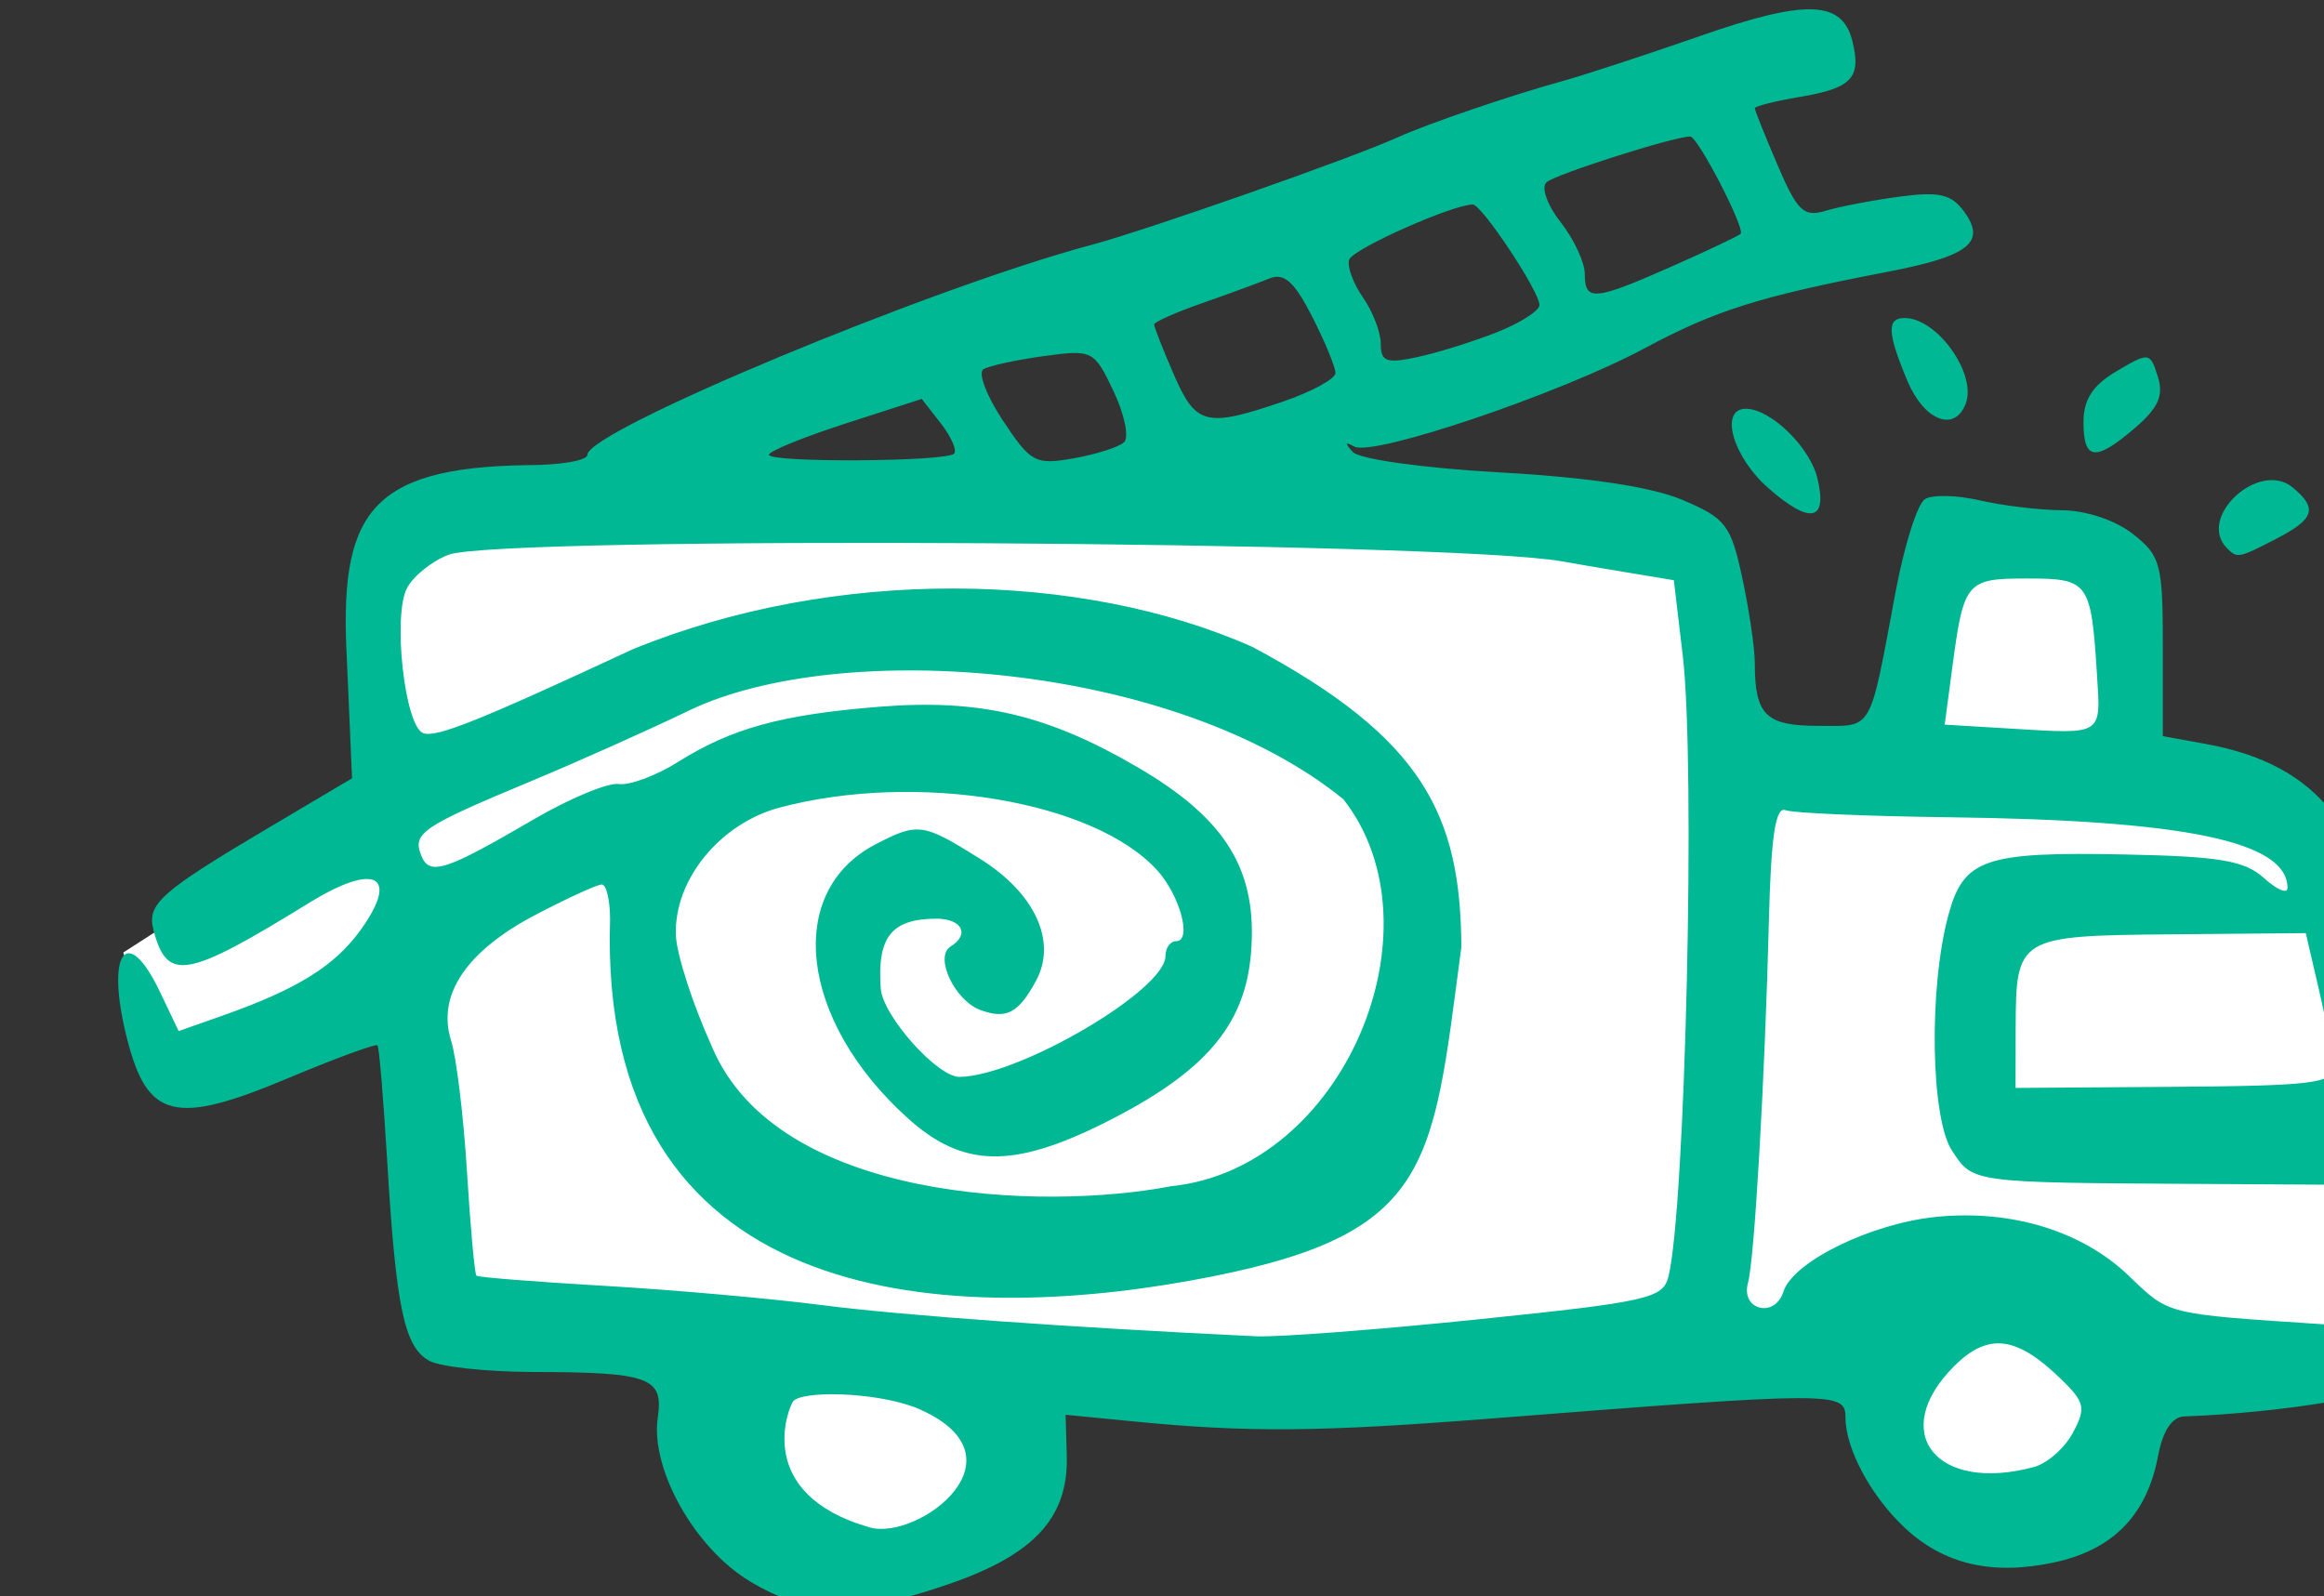 <?xml version="1.0" ?><svg height="113.738mm" viewBox="0 0 165.589 113.738" width="165.589mm" xmlns="http://www.w3.org/2000/svg">
    <rect x="0" y="0" width="165.589" height="113.738" fill="#333333" stroke="none"/>
    <path color="#000" d="m 20282.953,1725.941 345.29,3.054 13.491,62.065 43.635,-2.201 17.677,-55.673 37.951,3.267 9.864,57.236 43.633,11.078 25.568,146.285 -72.988,4.474 c 4.66,70.11 -70.143,40.687 -71.882,-4.119 l -228.276,3.48 c -12.336,84.436 -87.79,49.026 -82.378,-5.823 l -67.856,-13.421 -15.387,-85.569 -63.124,25.351 -9.626,-33.163 71.643,-46.016 z" fill="#FFFFFF" overflow="visible" paint-order="fill markers stroke" transform="translate(94.077,52.223) matrix(0.265,0,0,0.265,-5440.555,-472.551)"/>
    <path d="m 20377.017,2011.352 c -14.825,-8.886 -26.804,-30.191 -24.769,-44.051 1.585,-10.796 -2.221,-12.182 -33.598,-12.24 -12.262,-0.03 -24.766,-1.364 -27.786,-2.981 -6.747,-3.611 -8.996,-14.203 -11.348,-53.438 -1.003,-16.761 -2.182,-30.894 -2.621,-31.407 -0.439,-0.513 -11.33,3.489 -24.203,8.893 -30.239,12.693 -37.644,10.874 -43.121,-10.594 -5.918,-23.194 -0.153,-31.504 8.816,-12.704 l 5.038,10.565 11.939,-4.213 c 20.108,-7.094 30.142,-13.361 37.149,-23.201 10.367,-14.562 3.663,-17.956 -13.985,-7.076 -33.122,20.422 -38.212,21.313 -41.868,7.338 -1.835,-7.017 1.758,-10.212 30.933,-27.51 l 22.452,-13.311 -1.366,-31.433 c -2.151,-39.207 5.327,-52.176 48.649,-52.779 8.798,0 15.999,-1.242 15.999,-2.779 0,-6.444 92.52,-44.971 135.61,-56.468 14.935,-3.986 70.255,-23.42 82.28,-28.907 7.865,-3.589 30.556,-11.336 44.188,-15.085 5.865,-1.614 22.511,-7.066 36.989,-12.116 28.594,-9.973 38.29,-9.67 41.039,1.282 2.49,9.923 -0.08,12.691 -14.049,15.049 -6.697,1.131 -12.174,2.508 -12.174,3.06 0,0.552 2.762,7.443 6.134,15.314 5.33,12.434 7.028,14.041 12.952,12.248 3.748,-1.135 12.702,-2.846 19.893,-3.803 10.573,-1.406 13.881,-0.64 17.27,3.995 6.07,8.299 1.393,12.002 -20.476,16.212 -34.67,6.675 -46.262,10.328 -65.576,20.672 -22.733,12.174 -72.904,29.127 -77.904,26.325 -2.469,-1.382 -2.58,-0.942 -0.375,1.469 1.776,1.942 19.049,4.337 39.616,5.493 24.028,1.35 40.78,3.885 49.115,7.431 11.571,4.923 12.934,6.715 15.998,21.008 1.845,8.594 3.353,18.874 3.353,22.845 0,13.943 2.947,16.86 17.029,16.86 14.976,0 13.621,2.349 20.86,-36.219 2.322,-12.378 5.857,-23.516 7.856,-24.75 1.999,-1.235 8.636,-1.082 14.749,0.339 6.117,1.421 16.079,2.616 22.137,2.657 6.44,0.042 14.353,2.697 19.047,6.389 7.459,5.869 8.029,8.016 8.029,30.336 v 24.02 l 11.427,2.069 c 15.435,2.795 26.4,8.685 33.891,18.207 6.442,8.192 17.215,34.368 20.262,49.241 4.562,22.276 10.422,67.999 10.508,82.017 0.08,13.72 -0.924,16.318 -8.195,21.081 -6.972,4.568 -35.425,9.285 -62.222,10.314 -3.202,0.122 -5.69,3.905 -6.936,10.549 -2.999,15.982 -12.117,25.323 -28.033,28.717 -16.544,3.529 -29.55,0.512 -40.045,-9.289 -9.1,-8.498 -15.984,-21.275 -15.984,-29.667 0,-7.031 -2.527,-7.023 -95.994,0.302 -45.364,3.554 -64.821,3.711 -94.938,0.767 l -18.755,-1.833 0.31,10.978 c 0.471,16.611 -8.687,26.613 -31.601,34.511 -25.565,8.813 -38.001,8.651 -53.595,-0.698 z m 44.463,-46.756 c -11.236,-4.272 -30.744,-4.53 -32.876,-1.59 -1.074,1.474 -10.937,24.735 20.554,33.835 13.12,3.791 43.783,-19.263 12.322,-32.245 z m 300.776,16.028 c 3.562,-0.956 8.279,-5.104 10.479,-9.216 3.594,-6.711 3.24,-8.215 -3.431,-14.668 -11.812,-11.426 -19.442,-12.29 -28.502,-3.229 -17.797,17.797 -4.843,34.169 21.454,27.113 z m -149.158,-39.742 c 45.375,-4.686 49.434,-5.602 50.894,-11.476 4.571,-18.413 7.322,-137.564 3.855,-166.904 l -2.405,-20.339 -12.734,-2.114 c -7.004,-1.163 -14.79,-2.49 -17.303,-2.95 -29.824,-5.452 -285.747,-6.978 -299.406,-1.785 -4.407,1.676 -9.426,5.683 -11.148,8.904 -3.952,7.381 -0.661,37.145 4.318,39.056 3.444,1.322 14.988,-3.297 56.347,-22.55 54.448,-22.26 120.589,-21.086 166.572,-0.649 46.104,24.605 56.008,45.267 56.224,80.697 -8.035,60.322 -7.405,77.948 -73.113,89.768 -66.613,11.983 -159.144,6.973 -155.777,-97.205 0,-5.144 -1.009,-9.354 -2.237,-9.354 -1.232,0 -9.225,3.657 -17.76,8.127 -18.617,9.747 -26.598,21.582 -22.767,33.757 1.453,4.619 3.388,20.572 4.297,35.45 0.91,14.878 2.053,27.41 2.538,27.848 0.485,0.438 15.968,1.67 34.405,2.739 18.437,1.068 44.87,3.412 58.742,5.208 21.091,2.731 66.254,5.971 116.485,8.357 5.866,0.277 32.853,-1.785 59.973,-4.585 z m 235.009,-17.098 -0.908,-19.046 -41.14,-0.244 c -60.774,-0.359 -60.15,-0.274 -65.833,-8.951 -5.738,-8.756 -6.281,-43.596 -0.985,-63.262 4.102,-15.226 9.651,-17.138 47.549,-16.371 25.477,0.515 32.138,1.648 37.331,6.345 3.474,3.144 6.317,4.346 6.317,2.67 0,-12.503 -27.356,-18.234 -90.797,-19.022 -22.283,-0.277 -42.168,-1.132 -44.188,-1.901 -2.687,-1.023 -3.882,6.986 -4.458,29.86 -1.067,42.242 -3.883,91.097 -5.603,97.179 -2.083,7.339 7.191,9.72 9.501,2.44 2.571,-8.103 23.632,-18.395 41.206,-20.136 20.175,-1.999 39.151,3.824 51.676,15.859 10.995,10.565 9.56,10.209 52.715,13.062 l 8.523,0.564 -0.906,-19.046 z m -317.838,-18.671 c 46.509,-4.721 73.433,-69.48 46.324,-104.053 -45.254,-36.779 -135.111,-43.45 -175.839,-23.904 -10.895,5.253 -30.093,13.839 -42.664,19.079 -29.127,12.142 -31.761,13.905 -29.511,19.768 2.222,5.785 6.226,4.525 30.334,-9.548 9.669,-5.645 19.954,-9.919 22.855,-9.497 2.898,0.422 10.072,-2.25 15.938,-5.939 14.371,-9.038 27.804,-12.727 53.966,-14.823 27.081,-2.169 45.23,2.063 69.515,16.211 23.941,13.949 32.406,27.823 30.556,50.085 -1.621,19.535 -12.543,32.164 -39.436,45.602 -24.766,12.376 -38.112,12.038 -52.918,-1.34 -29.045,-26.24 -33.086,-60.866 -8.587,-73.576 11.436,-5.933 12.734,-5.751 28.182,3.945 14.746,9.257 20.66,22.208 14.959,32.76 -4.692,8.688 -7.996,10.421 -14.954,7.846 -6.936,-2.565 -12.454,-14.326 -8.011,-17.071 5.284,-3.265 3.035,-7.537 -3.943,-7.489 -11.98,0.083 -15.816,4.935 -14.838,18.766 0.521,7.352 15.243,23.864 21.203,23.779 15.97,-0.229 55.345,-23.333 55.345,-32.475 0,-2.212 1.292,-4.022 2.871,-4.022 4.342,0 1.088,-12.225 -5.062,-19.026 -16.917,-18.705 -64.572,-26.662 -101.421,-16.933 -16.161,4.266 -28.577,19.495 -28.018,34.364 0.183,5.154 4.565,18.661 9.712,30.014 17.486,41.578 88.652,44.141 123.442,37.476 z m 312.36,-31.898 c 0,-2.677 -1.637,-11.908 -3.64,-20.512 l -3.635,-15.645 -36.093,0.322 c -41.406,0.369 -41.841,0.633 -41.915,25.381 l -0.03,15.923 42.663,-0.302 c 36.923,-0.259 42.664,-0.956 42.664,-5.168 z m -63.43,-105.88 c -1.582,-24.771 -2.212,-25.634 -18.733,-25.634 -16.453,0 -17.079,0.751 -20.188,24.179 l -2.006,15.111 17.895,1.08 c 24.827,1.499 24.099,1.965 23.032,-14.737 z m -307.295,-59.201 c 0.864,-0.863 -0.737,-4.529 -3.556,-8.146 l -5.123,-6.576 -20.505,6.622 c -11.28,3.642 -20.535,7.418 -20.571,8.39 -0.08,2.174 47.571,1.896 49.755,-0.289 z m 45.706,-3.055 c 1.416,-1.298 0.152,-7.458 -2.798,-13.688 -5.259,-11.088 -5.656,-11.288 -18.831,-9.482 -7.398,1.014 -14.688,2.606 -16.195,3.538 -1.506,0.932 0.862,7.138 5.265,13.792 7.484,11.308 8.725,11.971 18.994,10.15 6.04,-1.072 12.147,-3.011 13.565,-4.31 z m 42.59,-10.899 c 7.841,-2.672 14.256,-6.154 14.256,-7.74 0,-1.585 -2.828,-8.427 -6.286,-15.204 -4.771,-9.348 -7.528,-11.814 -11.429,-10.222 -2.828,1.154 -10.97,4.14 -18.092,6.634 -7.125,2.494 -12.952,5.082 -12.952,5.752 0,0.669 2.38,6.711 5.29,13.427 5.915,13.656 8.673,14.351 29.213,7.353 z m 57.681,-18.7 c 6.284,-2.492 11.429,-5.782 11.429,-7.312 0,-3.66 -15.503,-27.031 -17.929,-27.028 -5.451,0 -32.281,11.962 -33.229,14.806 -0.606,1.825 1.055,6.402 3.694,10.171 2.639,3.768 4.8,9.398 4.8,12.51 0,4.791 1.517,5.331 9.904,3.522 5.446,-1.176 15.045,-4.176 21.331,-6.668 z m 46.994,-17.684 c 9.603,-4.246 17.934,-8.195 18.517,-8.776 1.338,-1.339 -11.513,-26.167 -13.543,-26.167 -4.397,0 -36.358,10.18 -38.647,12.31 -1.502,1.398 0.183,6.116 3.809,10.74 3.569,4.536 6.487,10.804 6.487,13.931 0,7.41 2.513,7.191 23.377,-2.037 z m 149.312,75.778 c -8.262,-8.259 8.611,-23.858 17.671,-16.339 6.738,5.593 5.834,8.473 -4.315,13.721 -10.263,5.307 -10.602,5.373 -13.356,2.618 z m -123.275,-16.118 c -9.693,-8.464 -13.35,-21.529 -5.988,-21.398 6.644,0.119 17.082,10.303 19.108,18.646 2.816,11.588 -1.872,12.572 -13.12,2.752 z m 84.673,-17.762 c 0,-6.15 2.456,-9.936 8.923,-13.756 8.716,-5.147 8.974,-5.114 11.056,1.45 1.619,5.098 0.152,8.421 -6.047,13.756 -10.708,9.212 -13.932,8.876 -13.932,-1.45 z m -47.39,-11.225 c -5.413,-12.955 -5.556,-16.873 -0.606,-16.812 8.746,0.107 19.375,15.108 16.327,23.047 -2.996,7.806 -11.217,4.545 -15.721,-6.235 z" fill="#00B894" transform="translate(94.077,52.223) matrix(0.265,0,0,0.265,-5440.555,-472.551)"/>
</svg>